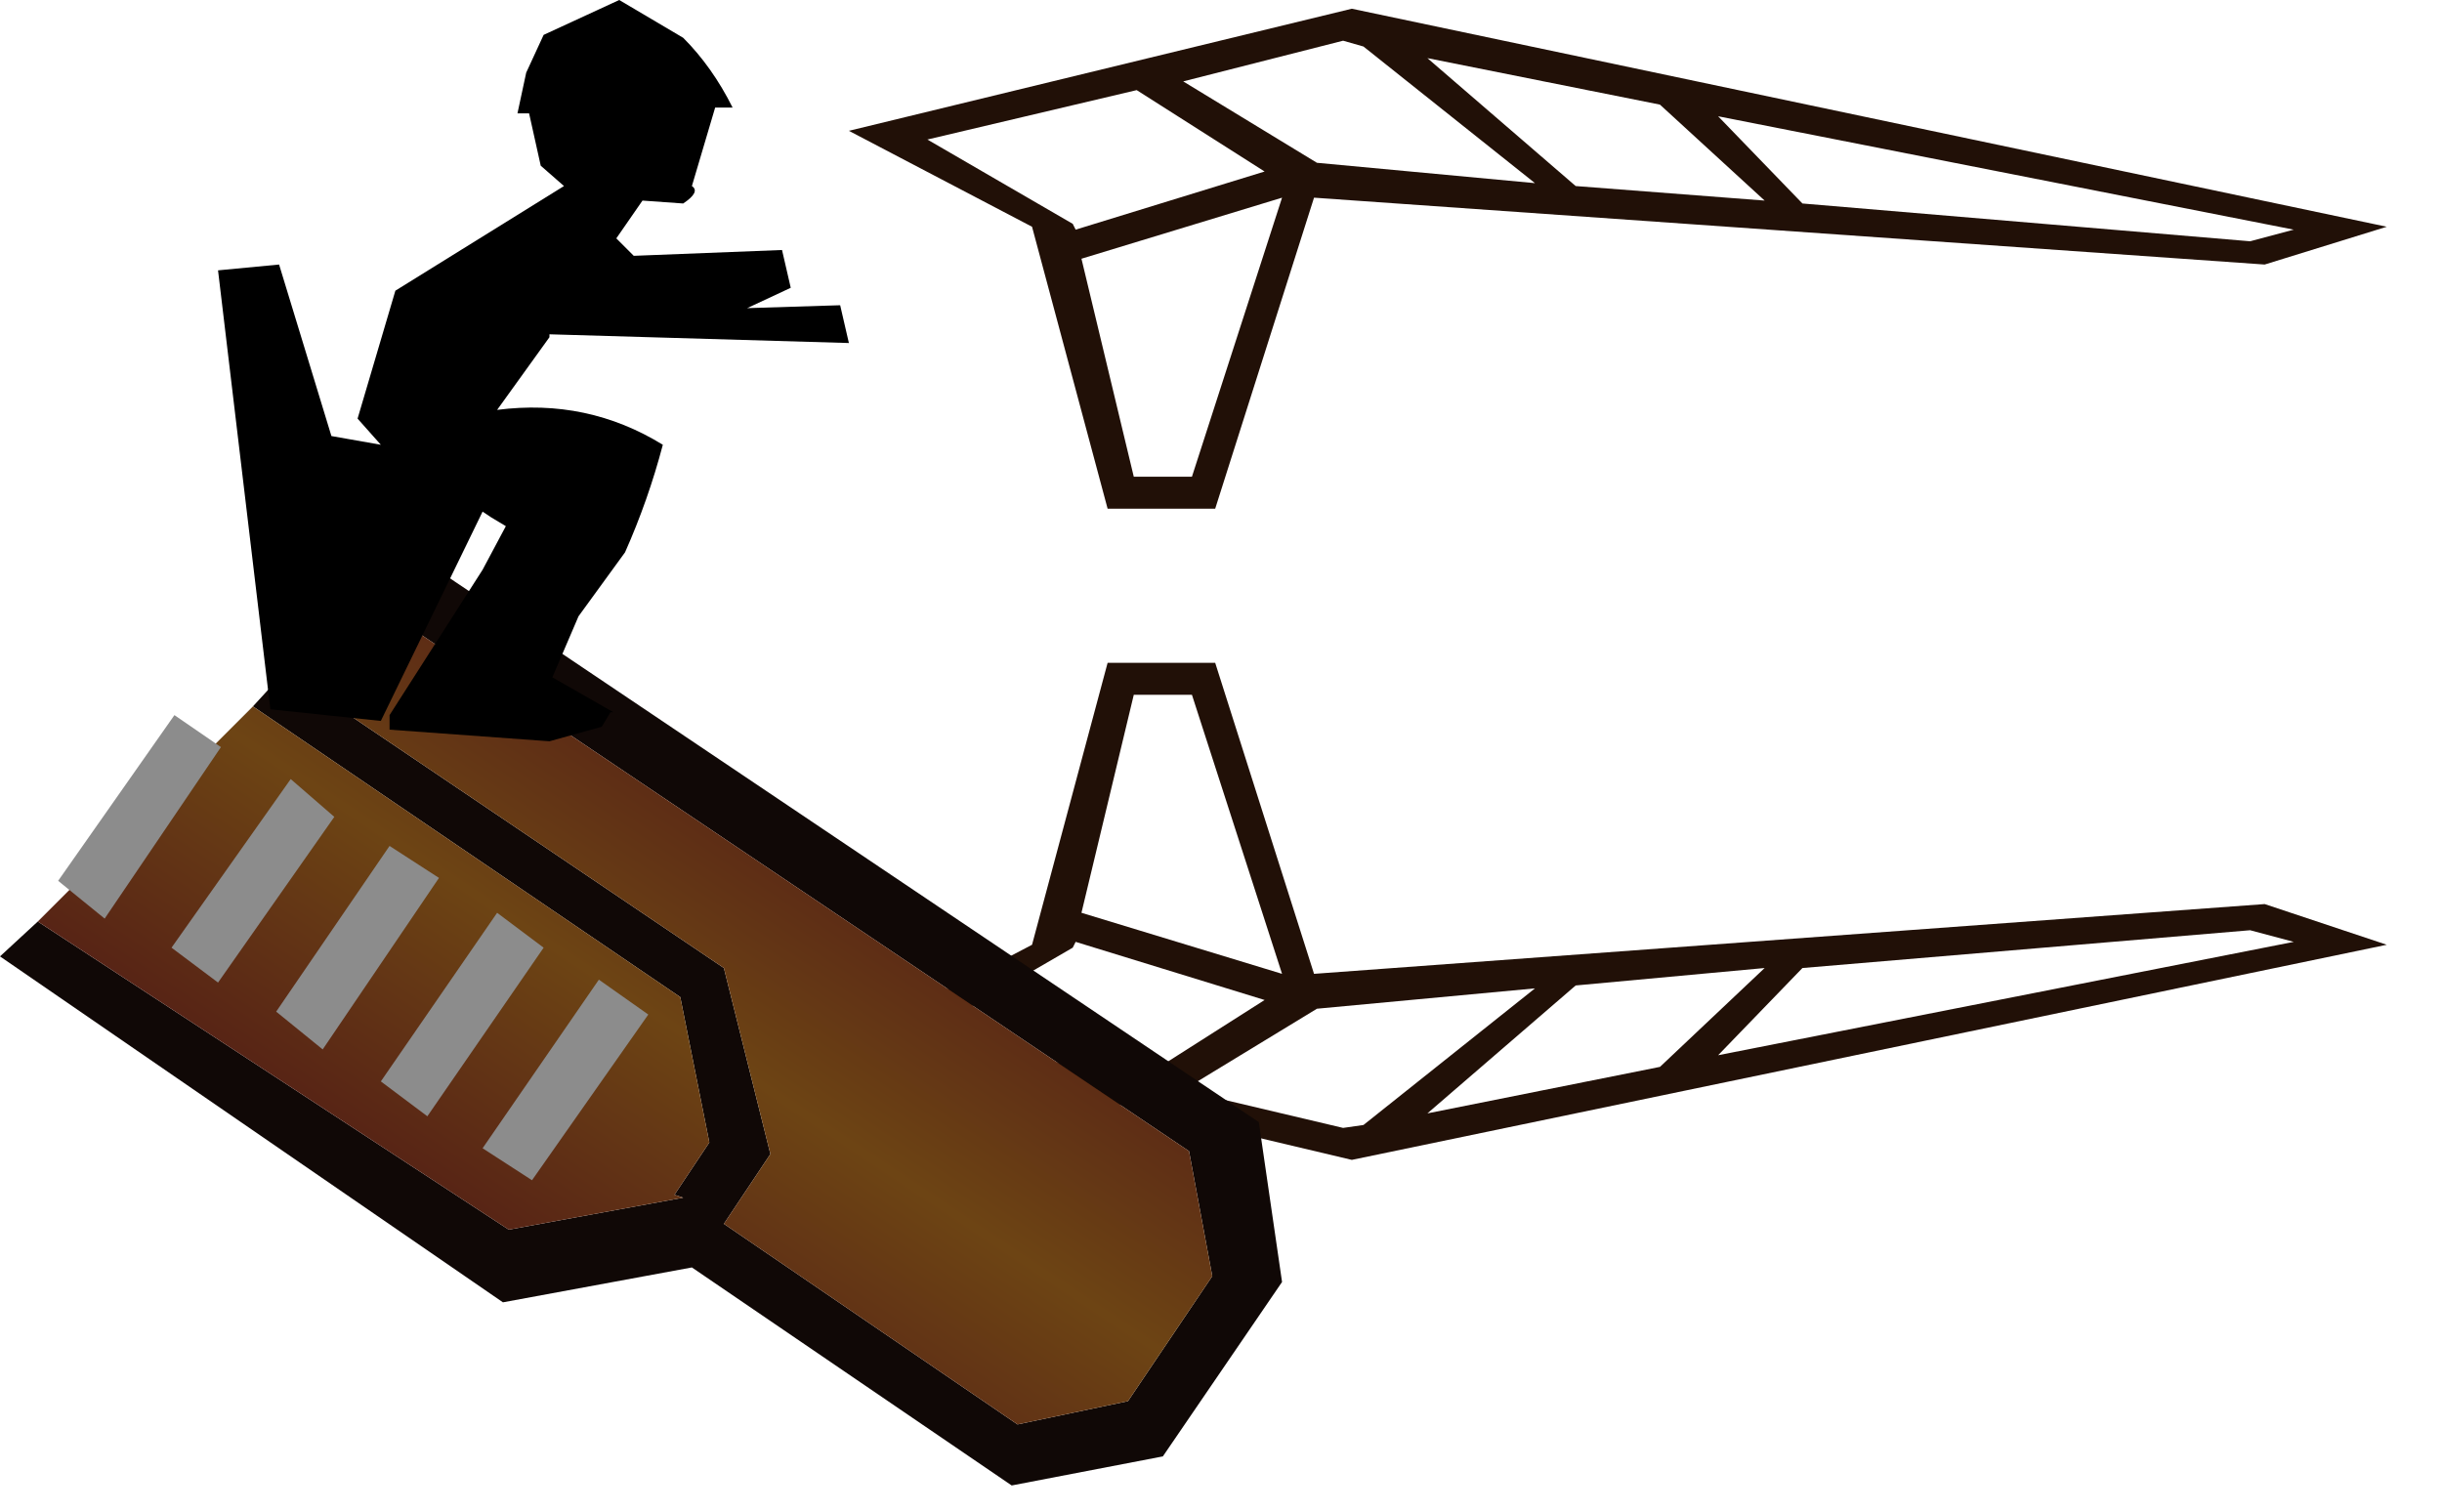 <?xml version="1.0" encoding="utf-8"?>
<svg version="1.1" id="Layer_1"
xmlns="http://www.w3.org/2000/svg"
xmlns:xlink="http://www.w3.org/1999/xlink"
width="42px" height="26px"
xml:space="preserve">
<g id="1242" transform="matrix(1, 0, 0, 1, 17.95, 21.65)">
<path style="fill:#1F0E05;fill-opacity:0.988" d="M13.05,-18.15L20.75 -17.5L21.5 -17.7L11.6 -19.65L13.05 -18.15M10.6,-19.85L6.6 -20.65L9.15 -18.45L12.4 -18.2L10.6 -19.85M5.15,-20.95L2.4 -20.25L4.7 -18.85L8.45 -18.5L5.5 -20.85L5.15 -20.95M1.6,-20.1L-2 -19.25L0.5 -17.8L0.55 -17.7L3.8 -18.7L1.6 -20.1M0.65,-17.2L1.55 -13.45L2.55 -13.45L4.1 -18.25L0.65 -17.2M2.95,-12.9L1.1 -12.9L-0.2 -17.75L-3.35 -19.4L5.3 -21.5L23.1 -17.75L21 -17.1L4.65 -18.25L2.95 -12.9M1.55,-9.7L0.65 -5.95L4.1 -4.9L2.55 -9.7L1.55 -9.7M2.95,-10.25L4.65 -4.9L21 -6.1L23.1 -5.4L5.3 -1.7L-3.35 -3.75L-0.2 -5.4L1.1 -10.25L2.95 -10.25M0.5,-5.35L-2 -3.9L1.6 -3.05L3.8 -4.45L0.55 -5.45L0.5 -5.35M2.4,-2.9L5.15 -2.25L5.5 -2.3L8.45 -4.65L4.7 -4.3L2.4 -2.9M6.6,-2.5L10.6 -3.3L12.4 -5L9.15 -4.7L6.6 -2.5M11.6,-3.5L21.5 -5.45L20.75 -5.65L13.05 -5L11.6 -3.5" />
<path style="fill:#100806;fill-opacity:1" d="M-13.6,-9.5L-13.05 -10.1L-5.5 -5L-4.7 -1.8L-5.5 -0.6L-0.45 2.85L1.45 2.45L2.9 0.3L2.5 -1.85L-11.7 -11.4L-10.95 -12.2L3.7 -2.35L4.1 0.4L2.05 3.4L-0.55 3.9L-6.05 0.15L-9.3 0.75L-17.95 -5.2L-17.3 -5.8L-9.2 -0.5L-6.2 -1.05L-6.35 -1.1L-5.75 -2L-6.25 -4.5L-13.6 -9.5" />
<linearGradient
id="LinearGradID_450" gradientUnits="userSpaceOnUse" gradientTransform="matrix(0.004, -0.006, 0.015, 0.01, -10.4, -6.6)" spreadMethod ="pad" x1="-819.2" y1="0" x2="819.2" y2="0" >
<stop  offset="0" style="stop-color:#511A16;stop-opacity:1" />
<stop  offset="0.506" style="stop-color:#6D4414;stop-opacity:1" />
<stop  offset="1" style="stop-color:#511A16;stop-opacity:1" />
</linearGradient>
<path style="fill:url(#LinearGradID_450) " d="M2.5,-1.85L2.9 0.3L1.45 2.45L-0.45 2.85L-5.5 -0.6L-4.7 -1.8L-5.5 -5L-13.05 -10.1L-11.7 -11.4L2.5 -1.85M-6.25,-4.5L-5.75 -2L-6.35 -1.1L-6.2 -1.05L-9.2 -0.5L-17.3 -5.8L-13.6 -9.5L-6.25 -4.5" />
<path style="fill:#8C8C8C;fill-opacity:1" d="M-12.2,-7.6L-14.2 -4.75L-15 -5.35L-12.95 -8.25L-12.2 -7.6M-10.4,-6.55L-12.4 -3.6L-13.2 -4.25L-11.25 -7.1L-10.4 -6.55M-14.15,-8.8L-16.15 -5.85L-16.95 -6.5L-14.95 -9.35L-14.15 -8.8M-11.4,-3.05L-9.4 -5.95L-8.6 -5.35L-10.6 -2.45L-11.4 -3.05M-9.65,-1.9L-7.65 -4.8L-6.8 -4.2L-8.8 -1.35L-9.65 -1.9" />
<path style="fill:#000000;fill-opacity:1" d="M-6.2,-21Q-5.7 -20.5 -5.35 -19.8L-5.65 -19.8L-6.05 -18.45Q-5.9 -18.35 -6.2 -18.15L-6.9 -18.2L-7.35 -17.55L-7.05 -17.25L-4.5 -17.35L-4.35 -16.7L-5.1 -16.35L-3.5 -16.4L-3.35 -15.75L-8.5 -15.9L-8.5 -15.85L-9.4 -14.6Q-7.85 -14.8 -6.55 -14Q-6.8 -13.05 -7.2 -12.15L-8 -11.05L-8.45 -10L-7.4 -9.4L-7.45 -9.4L-7.6 -9.15L-8.5 -8.9L-11.25 -9.1L-11.25 -9.35L-9.65 -11.85L-9.25 -12.6L-9.5 -12.75L-9.65 -12.85L-11.4 -9.25L-13.3 -9.45L-14.2 -17L-13.15 -17.1L-12.25 -14.15L-11.4 -14L-11.8 -14.45L-11.15 -16.65L-8.25 -18.45L-8.65 -18.8L-8.85 -19.7L-9.05 -19.7L-8.9 -20.4L-8.6 -21.05L-7.3 -21.65L-6.2 -21" />
</g>
</svg>
